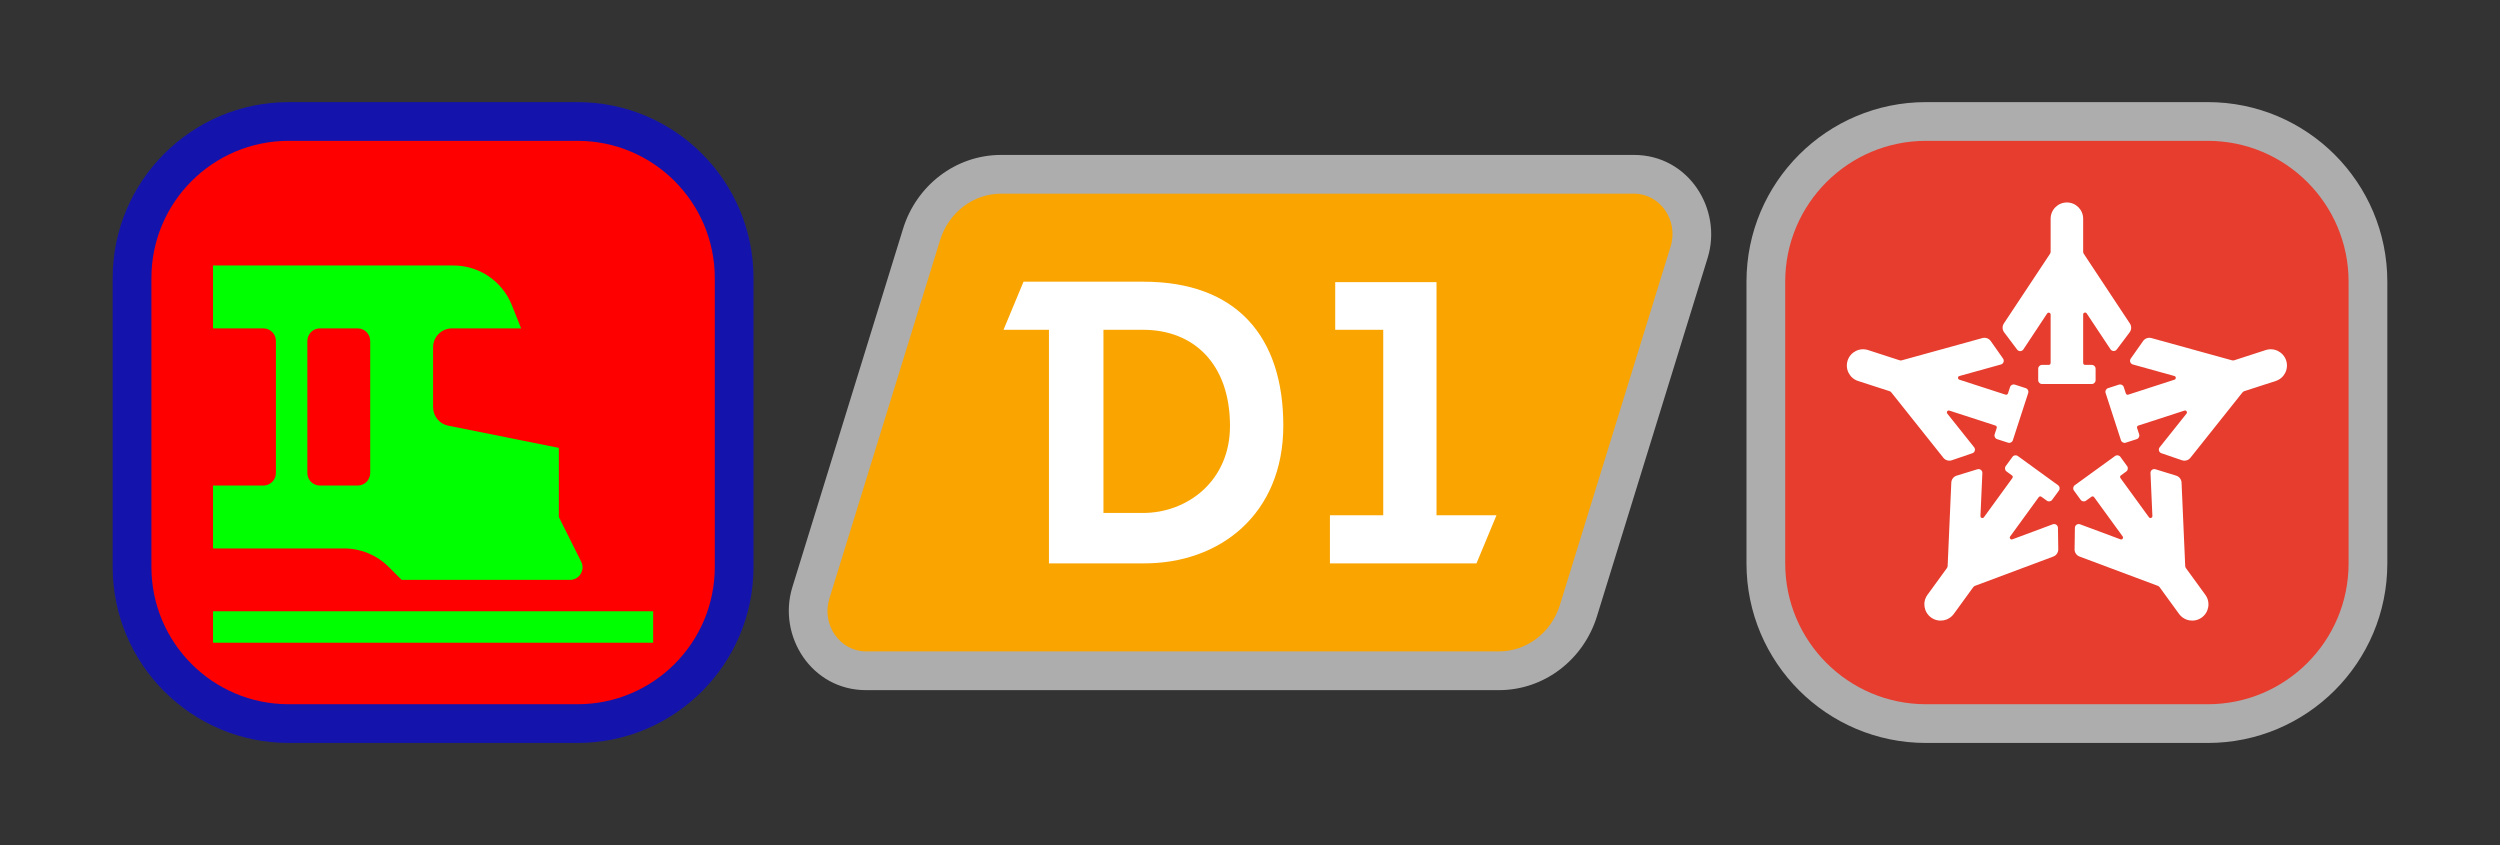<?xml version="1.0" encoding="utf-8"?>
<svg xmlns="http://www.w3.org/2000/svg" viewbox="0 0 71.0 24.0" width="71" height="24" fill="none"><rect width="100%" height="100%" fill="#333333" stroke="none"/><g transform="matrix(1.00,0.00,0.00,1.00,3.20,2.90)"><g transform="matrix(1.00,0.00,0.00,1.00,0.00,0.00)"><g transform="matrix(1.00,0.00,0.00,1.00,0.00,0.00)" fill="#0000ff" fill-opacity="0.6"><path d="M0 5C0 2.239 2.239 0 5 0L13.2 0C15.961 0 18.2 2.239 18.2 5L18.2 13.2C18.2 15.961 15.961 18.2 13.2 18.2L5 18.2C2.239 18.2 0 15.961 0 13.2L0 5Z"/></g><g fill="#ff0000" fill-opacity="1"><g transform="matrix(1.00,0.00,0.00,1.00,1.10,1.10)"><path d="M2.64108e-05 3.899C2.08162e-05 1.745 1.746 0 3.9 0L12.1 0C14.254 0 16 1.746 16 3.9L16 12.1C16 14.254 14.255 16 12.101 16C9.488 16 6.512 16 3.899 16C1.745 16 1.60427e-05 14.255 2.07399e-05 12.101C2.64387e-05 9.488 3.31983e-05 6.512 2.64108e-05 3.899Z"/></g></g><g fill="#00ff00" fill-opacity="1" transform="matrix(1.00,0.00,0.00,1.00,2.85,2.85)"><g transform="matrix(1.00,0.00,0.00,1.00,0.00,11.61)"><path d="M0 0L12.5 0L12.5 0.893L0 0.893L0 0Z"/></g><g transform="matrix(1.00,0.00,0.00,1.00,0.00,1.79)"><path d="M6.827 0L0 0L0 1.786L1.429 1.786C1.626 1.786 1.786 1.946 1.786 2.143L1.786 5.893C1.786 6.09 1.626 6.25 1.429 6.25L0 6.25L0 8.036L3.725 8.036C4.198 8.036 4.652 8.224 4.987 8.559L5.357 8.929L10.136 8.929C10.402 8.929 10.575 8.649 10.456 8.412L9.821 7.143L9.821 5.179L6.681 4.55C6.43 4.5 6.25 4.28 6.25 4.025L6.25 2.321C6.25 2.026 6.49 1.786 6.786 1.786L8.75 1.786L8.485 1.123C8.214 0.445 7.557 0 6.827 0ZM3.036 1.786C2.838 1.786 2.679 1.946 2.679 2.143L2.679 5.893C2.679 6.09 2.838 6.25 3.036 6.25L4.107 6.25C4.304 6.25 4.464 6.09 4.464 5.893L4.464 2.143C4.464 1.946 4.304 1.786 4.107 1.786L3.036 1.786Z" fill-rule="evenodd"/></g></g></g><g transform="matrix(1.00,0.00,0.00,1.00,19.20,1.50)"><g><g transform="matrix(1.00,0.00,0.00,1.00,1.10,1.10)" fill="#faa400" fill-opacity="1"><g transform="matrix(1.00,0.00,0.00,1.00,0.00,0.00)" fill="#ffffff" fill-opacity="0.6"><path d="M3.197 1.323L4.248 1.648L4.248 1.648L3.197 1.323ZM23.946 1.5L24.997 1.825L24.997 1.825L23.946 1.5ZM20.803 11.677L21.854 12.001L21.854 12.001L20.803 11.677ZM0.054 11.5L1.105 11.824L1.105 11.824L0.054 11.5ZM4.248 1.648C4.358 1.293 4.652 1.1 4.933 1.1L4.933 -1.1C3.631 -1.1 2.523 -0.224 2.146 0.999L4.248 1.648ZM4.933 1.1L22.904 1.1L22.904 -1.1L4.933 -1.1L4.933 1.1ZM22.904 1.1C22.903 1.1 22.899 1.1 22.894 1.098C22.889 1.097 22.885 1.095 22.882 1.094C22.878 1.091 22.88 1.091 22.886 1.1C22.892 1.108 22.897 1.119 22.899 1.132C22.901 1.143 22.901 1.157 22.895 1.176L24.997 1.825C25.423 0.445 24.458 -1.1 22.904 -1.1L22.904 1.1ZM22.895 1.176L19.752 11.352L21.854 12.001L24.997 1.825L22.895 1.176ZM19.752 11.352C19.642 11.707 19.348 11.9 19.067 11.9L19.067 14.1C20.369 14.1 21.477 13.224 21.854 12.001L19.752 11.352ZM19.067 11.9L1.096 11.9L1.096 14.1L19.067 14.1L19.067 11.9ZM1.096 11.9C1.097 11.9 1.101 11.9 1.106 11.902C1.111 11.903 1.115 11.905 1.118 11.906C1.123 11.909 1.12 11.909 1.114 11.9C1.108 11.892 1.103 11.881 1.101 11.868C1.099 11.857 1.099 11.843 1.105 11.824L-0.997 11.175C-1.423 12.555 -0.458 14.1 1.096 14.1L1.096 11.9ZM1.105 11.824L4.248 1.648L2.146 0.999L-0.997 11.175L1.105 11.824Z"/></g><path d="M3.197 1.323C3.44 0.534 4.142 0 4.933 0L22.904 0C23.648 0 24.175 0.759 23.946 1.5L20.803 11.677C20.56 12.466 19.858 13 19.067 13L1.096 13C0.352 13 -0.175 12.241 0.054 11.5L3.197 1.323Z"/></g><g transform="matrix(1.00,0.00,0.00,1.00,6.10,3.60)" fill="#ffffff" fill-opacity="1"><path d="M1.29 8L3.973 8C6.134 8.012 7.946 6.611 7.946 4.086C7.946 1.561 6.623 0 3.973 0L0.568 0L0 1.366L1.29 1.366L1.29 8ZM6.432 4.098C6.432 5.658 5.223 6.568 3.962 6.568L2.838 6.568L2.838 1.366L3.962 1.366C5.408 1.366 6.432 2.341 6.432 4.098Z" fill-rule="evenodd"/><path d="M13.432 8L14 6.634L12.297 6.634L12.297 0.012L9.42 0.012L9.42 1.366L10.784 1.366L10.784 6.634L9.27 6.634L9.27 8L13.432 8Z"/></g></g></g><g transform="matrix(1.00,0.00,0.00,1.00,46.40,0.00)"><g><g transform="matrix(1.00,0.00,0.00,1.00,1.10,1.10)" fill="#e63d2e" fill-opacity="1"><g transform="matrix(1.00,0.00,0.00,1.00,0.00,0.00)" fill="#ffffff" fill-opacity="0.6"><path d="M4 1.1L12 1.1L12 -1.1L4 -1.1L4 1.1ZM14.9 4L14.9 12L17.1 12L17.1 4L14.9 4ZM12 14.9L4 14.9L4 17.1L12 17.1L12 14.9ZM1.1 12L1.1 4L-1.1 4L-1.1 12L1.1 12ZM4 14.9C2.398 14.9 1.1 13.602 1.1 12L-1.1 12C-1.1 14.817 1.183 17.1 4 17.1L4 14.9ZM14.9 12C14.9 13.602 13.602 14.9 12 14.9L12 17.1C14.817 17.1 17.1 14.817 17.1 12L14.9 12ZM12 1.1C13.602 1.1 14.9 2.398 14.9 4L17.1 4C17.1 1.183 14.817 -1.1 12 -1.1L12 1.1ZM4 -1.1C1.183 -1.1 -1.1 1.183 -1.1 4L1.1 4C1.1 2.398 2.398 1.1 4 1.1L4 -1.1Z"/></g><path d="M0 4C0 1.791 1.791 0 4 0L12 0C14.209 0 16 1.791 16 4L16 12C16 14.209 14.209 16 12 16L4 16C1.791 16 0 14.209 0 12L0 4Z"/></g><g transform="matrix(1.00,0.00,0.00,1.00,2.85,2.85)" fill="#000000" fill-opacity="0"><g transform="matrix(1.00,0.00,0.00,1.00,0.00,0.00)" fill="#ffffff" fill-opacity="1"><path d="M6.25 0C5.995 0 5.788 0.207 5.788 0.461L5.788 1.399C5.788 1.42 5.782 1.441 5.77 1.459L4.46 3.436C4.409 3.513 4.412 3.613 4.467 3.687L4.837 4.179C4.882 4.239 4.973 4.236 5.014 4.173L5.688 3.154C5.718 3.109 5.788 3.13 5.788 3.184L5.788 4.559C5.788 4.589 5.764 4.613 5.734 4.613L5.543 4.613C5.483 4.613 5.435 4.662 5.435 4.722L5.435 5.047C5.435 5.107 5.483 5.156 5.543 5.156L6.957 5.156C7.017 5.156 7.065 5.107 7.065 5.047L7.065 4.722C7.065 4.662 7.017 4.613 6.957 4.613L6.766 4.613C6.736 4.613 6.712 4.589 6.712 4.559L6.712 3.181C6.712 3.127 6.782 3.106 6.812 3.151L7.488 4.17C7.53 4.233 7.621 4.235 7.666 4.175L8.032 3.688C8.087 3.614 8.09 3.514 8.039 3.438L6.73 1.459C6.718 1.442 6.712 1.421 6.712 1.4L6.712 0.461C6.712 0.207 6.505 0 6.25 0Z"/><path d="M10.08 11.787C10.287 11.637 10.332 11.349 10.182 11.143L9.63 10.384C9.618 10.367 9.611 10.346 9.61 10.325L9.506 7.956C9.502 7.864 9.441 7.785 9.353 7.758L8.764 7.577C8.692 7.555 8.62 7.61 8.624 7.685L8.678 8.905C8.68 8.959 8.611 8.983 8.58 8.94L7.771 7.827C7.753 7.803 7.758 7.769 7.783 7.752L7.936 7.64C7.985 7.605 7.996 7.537 7.96 7.488L7.769 7.225C7.734 7.176 7.666 7.166 7.617 7.201L6.474 8.03C6.425 8.066 6.414 8.133 6.45 8.182L6.641 8.445C6.677 8.494 6.745 8.505 6.793 8.469L6.947 8.358C6.971 8.34 7.005 8.345 7.023 8.37L7.834 9.485C7.866 9.528 7.822 9.586 7.771 9.567L6.624 9.14C6.553 9.114 6.478 9.165 6.477 9.24L6.468 9.849C6.466 9.941 6.523 10.024 6.609 10.056L8.833 10.888C8.853 10.895 8.87 10.909 8.883 10.926L9.435 11.685C9.585 11.891 9.874 11.937 10.08 11.787Z"/><path d="M2.393 11.787C2.186 11.637 2.14 11.349 2.29 11.143L2.842 10.384C2.855 10.367 2.862 10.346 2.863 10.325L2.967 7.956C2.971 7.864 3.032 7.785 3.12 7.758L3.709 7.577C3.78 7.555 3.853 7.61 3.849 7.685L3.795 8.905C3.792 8.959 3.861 8.983 3.893 8.94L4.702 7.827C4.72 7.803 4.715 7.769 4.69 7.752L4.536 7.64C4.488 7.605 4.477 7.537 4.512 7.488L4.704 7.225C4.739 7.176 4.807 7.166 4.856 7.201L5.999 8.03C6.048 8.066 6.058 8.133 6.023 8.182L5.831 8.445C5.796 8.494 5.728 8.505 5.68 8.469L5.526 8.358C5.501 8.34 5.467 8.345 5.45 8.37L4.639 9.485C4.607 9.528 4.651 9.586 4.702 9.567L5.849 9.14C5.919 9.114 5.995 9.165 5.996 9.24L6.005 9.849C6.006 9.941 5.95 10.024 5.864 10.056L3.64 10.888C3.62 10.895 3.603 10.909 3.59 10.926L3.038 11.685C2.888 11.891 2.599 11.937 2.393 11.787Z"/><path d="M3.85 3.851C3.938 3.827 4.033 3.86 4.086 3.935L4.437 4.434C4.48 4.495 4.449 4.581 4.377 4.601L3.197 4.929C3.145 4.943 3.144 5.016 3.195 5.033L4.507 5.458C4.536 5.468 4.566 5.452 4.576 5.424L4.635 5.243C4.653 5.186 4.714 5.155 4.771 5.173L5.082 5.274C5.139 5.292 5.17 5.354 5.151 5.411L4.715 6.753C4.696 6.81 4.635 6.841 4.578 6.822L4.268 6.722C4.211 6.703 4.179 6.642 4.198 6.585L4.257 6.404C4.266 6.376 4.25 6.345 4.222 6.336L2.912 5.911C2.861 5.894 2.82 5.954 2.853 5.996L3.615 6.952C3.662 7.01 3.637 7.098 3.565 7.122L2.983 7.321C2.896 7.351 2.799 7.323 2.742 7.251L1.264 5.395C1.251 5.378 1.233 5.366 1.212 5.359L0.319 5.07C0.077 4.991 -0.056 4.731 0.023 4.488C0.102 4.246 0.362 4.113 0.605 4.192L1.498 4.482C1.519 4.489 1.54 4.489 1.561 4.483L3.85 3.851Z"/><path d="M8.65 3.851C8.562 3.827 8.467 3.86 8.414 3.935L8.063 4.434C8.02 4.495 8.051 4.581 8.123 4.601L9.303 4.929C9.355 4.943 9.356 5.016 9.305 5.033L7.993 5.458C7.964 5.468 7.934 5.452 7.924 5.424L7.865 5.243C7.847 5.186 7.786 5.155 7.729 5.173L7.418 5.274C7.361 5.292 7.33 5.354 7.349 5.411L7.785 6.753C7.804 6.81 7.865 6.841 7.922 6.822L8.232 6.722C8.289 6.703 8.321 6.642 8.302 6.585L8.243 6.404C8.234 6.376 8.25 6.345 8.278 6.336L9.588 5.911C9.639 5.894 9.68 5.954 9.647 5.996L8.885 6.952C8.838 7.01 8.863 7.098 8.935 7.122L9.517 7.321C9.604 7.351 9.701 7.323 9.758 7.251L11.236 5.395C11.249 5.378 11.267 5.366 11.288 5.359L12.181 5.07C12.423 4.991 12.556 4.731 12.477 4.488C12.398 4.246 12.138 4.113 11.895 4.192L11.002 4.482C10.981 4.489 10.96 4.489 10.939 4.483L8.65 3.851Z"/></g></g></g></g></g></svg>
